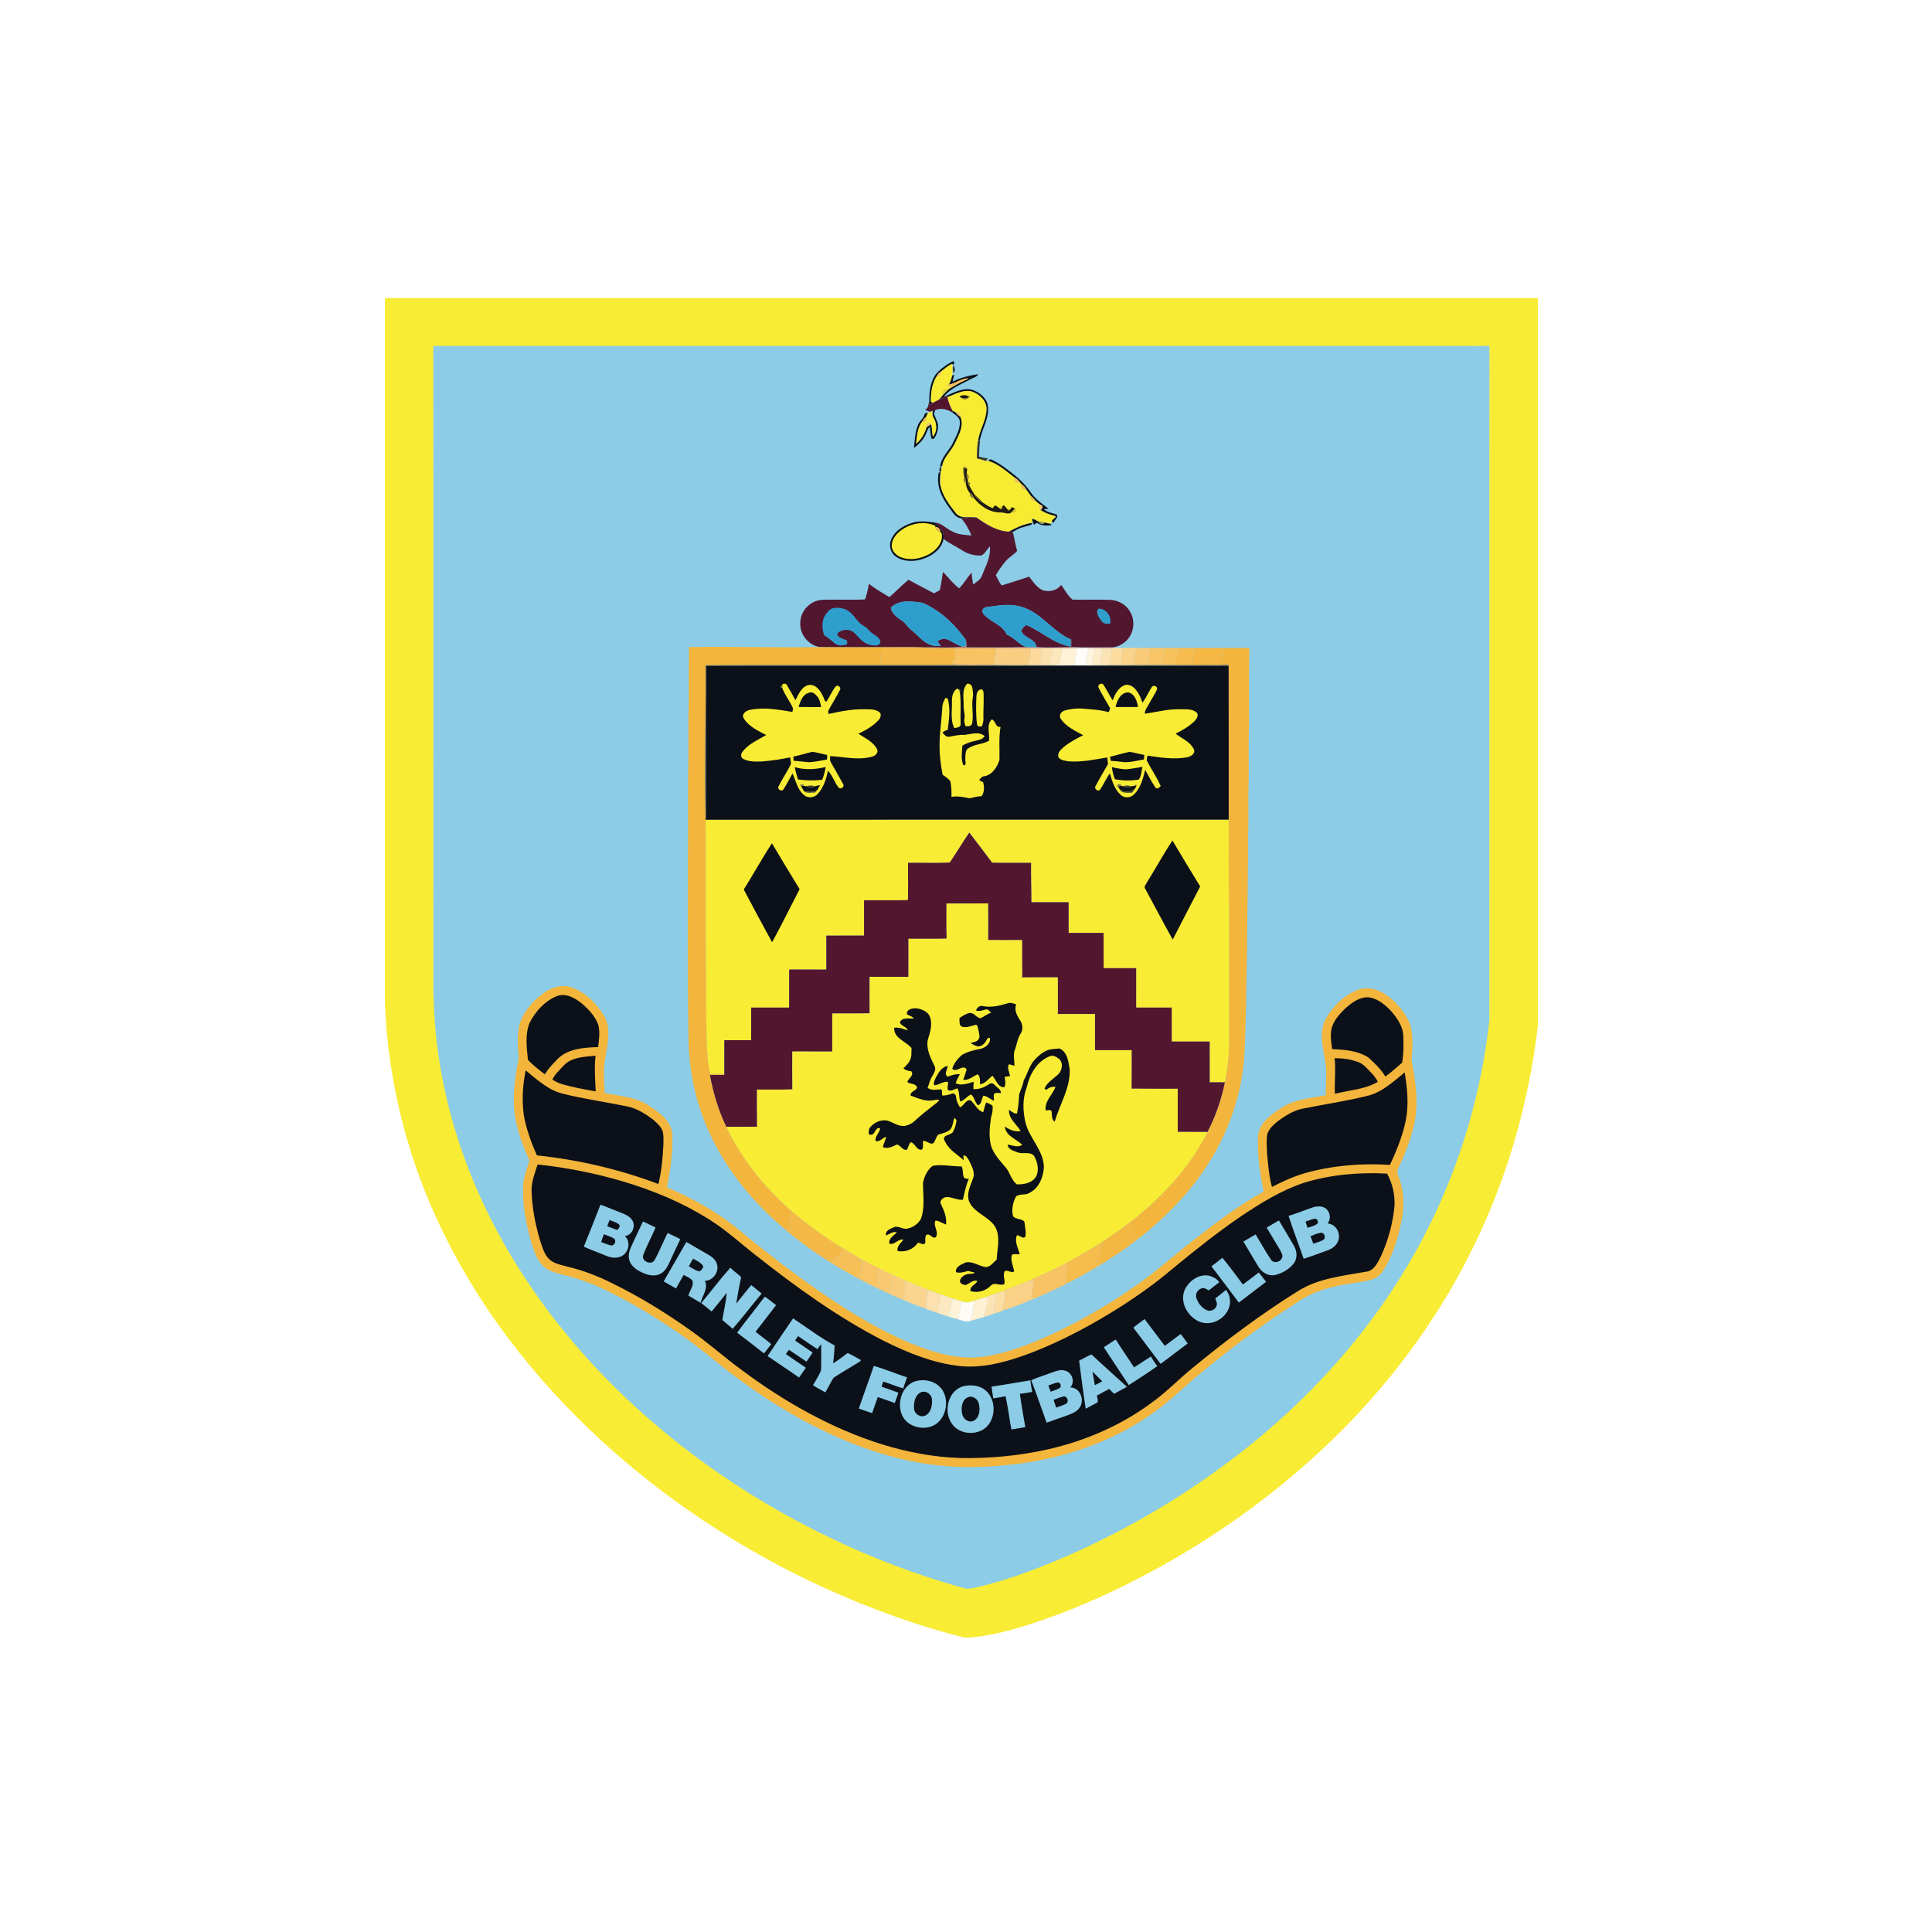 <svg width="512" height="512" viewBox="0 0 512 512" xmlns="http://www.w3.org/2000/svg" xmlns:sketch="http://www.bohemiancoding.com/sketch/ns"><title>burnley</title><desc>Created with Sketch.</desc><g sketch:type="MSLayerGroup" fill="none"><path d="M102 79h305.587v192.503c-2.481 21.574-8.715 42.748-18.691 62.049-8.416 16.422-19.485 31.435-32.382 44.606-17.688 17.922-38.63 32.555-61.333 43.377-8.836 4.184-17.953 7.835-27.387 10.431-3.592.983-7.255 1.714-10.965 2.034h-1.133c-9.566-2.344-18.903-5.57-28.038-9.232-23.429-9.516-45.338-22.844-64.392-39.5-18.676-16.349-34.704-35.993-45.658-58.352-9.423-19.014-14.812-40.018-15.607-61.24v-186.677" fill="#F9EC34" sketch:type="MSShapeGroup"/><path d="M114.68 91.537l.183.198c.093 57.459-.011 114.921.054 172.384-.492-.324-.19-1.019-.276-1.497.054-57.027-.026-114.058.039-171.084" fill="#E6E76E" sketch:type="MSShapeGroup"/><path d="M114.863 91.735c.982-.093 1.97-.061 2.959-.061h268.546c2.786-.04 5.576.086 8.362-.065-.115 59.673.018 119.349-.068 179.023-2.693 24.418-11.001 48.217-24.203 68.933-10.383 16.385-23.681 30.83-38.716 43.036-13.888 11.251-29.208 20.71-45.436 28.177-8.991 4.061-18.217 7.755-27.855 9.958-1.028.23-2.111.454-3.138.108-24.584-6.884-47.938-18.146-68.635-33.109-21.157-15.32-39.632-34.668-52.683-57.397-11.554-20.09-18.615-42.971-19.079-66.219-.065-57.462.04-114.925-.054-172.384" fill="#8CCCE6" sketch:type="MSShapeGroup"/><path d="M394.73 91.609c.194.317.266.673.216 1.062-.051 59.248.021 118.5-.036 177.745l-.248.216c.086-59.673-.047-119.35.068-179.023" fill="#E6E76E" sketch:type="MSShapeGroup"/><path d="M248.142 99.004c1.291-1.397 2.876-2.52 4.584-3.352l.205.875-.536.004-.341.011c-.967.536-1.819 1.242-2.682 1.923-.443.299-.863.655-1.075 1.159-1.313 1.991-1.611 4.44-1.6 6.769l.421.364.062.05-.96.468.054-1.015c-.036-2.513.288-5.206 1.869-7.255" fill="#0C1018" sketch:type="MSShapeGroup"/><path d="M249.372 98.464c.862-.681 1.715-1.387 2.682-1.923l.341-.011c-.054 1.001.166 2.016-.043 3.003l-.061.198c-.191.767-.349 1.566-.877 2.185l-.335.306 1.01.504-.827.537c-.891-.332-1.736.486-1.348 1.382-.36.457-.68.957-1.154 1.307-.536.285-1.075.562-1.614.825l-.029-.021-.421-.364c-.01-2.329.288-4.778 1.6-6.769.723.202 1.29-.464 1.075-1.159" fill="#F8EC34" sketch:type="MSShapeGroup"/><path d="M252.622 96.815c.402.252.632 2.045.01 1.843-.122-.616-.126-1.231-.01-1.843" fill="#232221" sketch:type="MSShapeGroup"/><path d="M248.297 99.623c.212-.504.632-.86 1.075-1.159.215.695-.352 1.361-1.075 1.159" fill="#F8C567" sketch:type="MSShapeGroup"/><path d="M252.432 101.143c2.143-1.059 4.469-1.656 6.831-1.977-.453.832-1.514.969-2.258 1.444-2.402 1.296-5.192 2.283-6.867 4.548 2.445-.951 5.008-2.629 7.733-1.786 1.797.68 3.606 2.124 3.912 4.129.488 3.226-1.503 6.049-2.111 9.109l-.431.263.183-1.296c.626-2.358 1.92-4.576 1.999-7.053.086-2.265-1.827-4.018-3.804-4.735-2.304-.652-4.458.688-6.54 1.472l-.173-.356c-.719.349-1.441.68-2.146 1.047.474-.349.794-.849 1.154-1.307.453-.457.906-.911 1.348-1.382l.827-.537c1.471-.943 3.049-1.688 4.623-2.434-1.945-.119-3.48 1.383-5.299 1.624.528-.619.687-1.418.877-2.185l.061-.198.499-.259c-.104.631-.266 1.249-.42 1.869" fill="#0C1018" sketch:type="MSShapeGroup"/><path d="M251.414 101.916c1.819-.241 3.354-1.742 5.299-1.624-1.574.745-3.153 1.491-4.623 2.434l-1.01-.504.335-.306" fill="#F7BF57" sketch:type="MSShapeGroup"/><path d="M249.915 104.646c-.388-.896.457-1.714 1.348-1.382-.442.471-.895.925-1.348 1.382" fill="#D7CE3A" sketch:type="MSShapeGroup"/><path d="M251.079 105.261c2.082-.785 4.236-2.124 6.54-1.472 1.977.716 3.89 2.47 3.804 4.735-.079 2.477-1.373 4.695-1.999 7.053-.148.443-.23.907-.28 1.371-.176 1.498-.248 3.007-.273 4.515.766.169 1.528.378 2.258.673l.18-.039.582.007c2.692.803 4.778 2.783 6.978 4.432-.194.915.601 1.537 1.467 1.346l.352.385c-.241.861.402 1.656 1.305 1.447.413.587.823 1.181 1.258 1.754-.36.692.334 1.444 1.049 1.102.432.424.895.817 1.38 1.181-.205.396-.413 1.12.076 1.386 1.097.724 2.337 1.202 3.614 1.508l.046.695-.723.706.104.119.033.108-.626.507c-.486-.082-.96-.18-1.427-.317-.496-.248-1.054-.349-1.593-.22-.323-.194-.651-.381-.978-.561l-.73-.36.043.292.054.327.087.54c-.474.04-.927.144-1.366.317-1.736.475-3.35 1.227-4.911 2.113-3.214-.176-6.057-1.919-8.593-3.769-1.826-.299-4.177.536-5.504-1.163-1.751-2.24-3.566-4.609-4.109-7.471-.018-1.155 0-2.322.14-3.47l.087-.295c.133-.414.187-.846.27-1.268.417-2.423 2.51-4.007 3.462-6.193.999-2.113 2.419-4.569 1.305-6.916.151-.742-.45-1.315-1.172-1.055l-.798-.425c-.679-1.116-1.136-2.344-1.391-3.626" fill="#F8EC33" sketch:type="MSShapeGroup"/><path d="M250.907 104.905l.173.356c.255 1.282.712 2.51 1.391 3.626l.004.497c-1.377-.889-3.041-1.39-4.631-.709l-.668.195-.788.248c-.424-.162-.841-.327-1.229-.554.963-.346.819-1.512 1.115-2.304l-.054 1.015.96-.468-.062-.05.029.021c.539-.263 1.078-.54 1.614-.825.705-.367 1.427-.698 2.146-1.047" fill="#54162F" sketch:type="MSShapeGroup"/><path d="M254.308 104.97c.655-.176 1.374-.407 2.028-.073l.499.295c-.673.666-1.6.476-2.341.097l-.187-.32" fill="#1F1C13" sketch:type="MSShapeGroup"/><path d="M256.336 104.897l.722.043c-.298 1.084-1.974 1.268-2.563.349.741.378 1.668.569 2.341-.097l-.499-.295" fill="#A39737" sketch:type="MSShapeGroup"/><path d="M247.175 108.869l.668-.195-.345.94c.335 1.101 1.029 2.099 1.115 3.269-.047 1.055-.288 2.15-.885 3.039-.123.342-.708.583-.902.195-.252-.979-.255-1.998-.435-2.988-.654.63-.823 1.552-1.23 2.333-.683 1.325-1.797 2.355-2.944 3.276.198-2.095.273-4.266 1.108-6.225.413-1.022 1.557-1.652 1.69-2.79.237-.101.636-.608.849-.223l-.46 1.044c-.464.281-.758.735-1.014 1.196-1.291 1.656-1.33 3.845-1.614 5.837 1.388-1.102 2.297-2.683 2.765-4.374.402-.292.837-.537 1.272-.789.187 1.102.227 2.221.385 3.327 1.312-1.548 1.075-3.734.022-5.347-.09-.504-.104-1.012-.043-1.523m5.294.016l.798.425c.298.443.68.828 1.172 1.055 1.114 2.348-.306 4.803-1.305 6.916-.952 2.185-3.045 3.77-3.462 6.193l-.54.22c.27-2.585 2.459-4.267 3.498-6.51.802-1.703 1.841-3.468 1.73-5.412-.032-1.152-1.086-1.764-1.888-2.391l-.004-.497" fill="#0C1018" sketch:type="MSShapeGroup"/><path d="M245.863 109.499c.384-.212.784-.396 1.201-.544-.093.504-.043.983.155 1.437 1.053 1.613 1.29 3.799-.022 5.347-.158-1.106-.198-2.226-.385-3.327-.331-.983-1.524.018-1.272.789-.468 1.691-1.377 3.272-2.765 4.374.284-1.991.324-4.18 1.614-5.837.762.259 1.219-.526 1.014-1.196l.46-1.044" fill="#F8EC34" sketch:type="MSShapeGroup"/><path d="M253.269 109.312c.723-.259 1.323.313 1.172 1.055-.493-.227-.874-.612-1.172-1.055" fill="#F7BF57" sketch:type="MSShapeGroup"/><path d="M244.389 111.738c.255-.46.55-.915 1.014-1.196.205.67-.252 1.455-1.014 1.196" fill="#F6BC4D" sketch:type="MSShapeGroup"/><path d="M245.54 113.201c-.252-.771.942-1.772 1.272-.789-.435.252-.87.497-1.272.789" fill="#F8C567" sketch:type="MSShapeGroup"/><path d="M259.143 116.948l.586-.291c-.158 1.447-.274 2.898-.266 4.353.765.23 1.542.454 2.358.421-.169.227-.338.45-.513.666l-.18.039c-.73-.295-1.492-.504-2.258-.673.026-1.509.097-3.017.273-4.515" fill="#34342C" sketch:type="MSShapeGroup"/><path d="M261.89 122.104l.51-.435c2.449 1.004 4.505 2.696 6.565 4.317 1.646 1.336 3.117 2.902 4.3 4.666 1.183 1.721 2.966 2.866 4.57 4.151l-1.183.162c.906.835 2.197.979 3.322 1.368.726.835-.676 1.451-.694 2.265l-.482-.432-.104-.119.723-.706c.474-.299.46-.529-.046-.695-1.277-.306-2.517-.785-3.614-1.508.629-.364.758-1.217-.076-1.386-.485-.364-.949-.756-1.38-1.181-.309-.407-.662-.774-1.049-1.102-.435-.572-.845-1.166-1.258-1.754-.335-.569-.777-1.055-1.305-1.447l-.352-.385c-.385-.558-.899-.993-1.467-1.346-2.2-1.649-4.286-3.629-6.978-4.432" fill="#0C1018" sketch:type="MSShapeGroup"/><path d="M249.318 125.039c-.633.054-.388-1.246.068-1.351l.018 1.055-.087.295" fill="#201F1E" sketch:type="MSShapeGroup"/><path d="M255.236 123.749c.474-.039 1.003-.119 1.068.511l-.88-.309c.035.763.054 1.53.083 2.297-.403-.774-.414-1.656-.27-2.499" fill="#AFA237" sketch:type="MSShapeGroup"/><path d="M255.423 123.951l.88.309-.112 1.268c-.118.583.026 1.166.302 1.682l.032.501c-.032.374.082.699.341.979.461.832.924 1.663 1.46 2.456.413.854 1.09 1.512 1.949 1.915.91.583 1.769 1.26 2.815 1.588l.654-.771c.381.263.762.526 1.14.796.345.468.863.061.73-.424l.396-.41c.323.37.658.738.977 1.119.266.4.518.385.755-.043l.457-.529.821.424c-.356.27-.644.612-.939.947-.827.745-1.908-.004-2.861.054-2.873.068-5.508-1.689-7.176-3.903-.14-.515-.471-.921-.949-1.152-.701-.781-1.122-1.868-1.172-2.909.061-.468-.065-.921-.313-1.31l-.104-.288c-.029-.766-.047-1.534-.083-2.297" fill="#1F1B13" sketch:type="MSShapeGroup"/><path d="M248.778 125.272l.471-.223c-.119 1.145-.299 2.315-.072 3.46.543 2.862 2.358 5.232 4.109 7.471 1.327 1.699 3.678.864 5.504 1.163-1.359.054-2.721.072-4.077.201-1.557-.108-2.352-1.774-3.192-2.891-1.988-2.571-3.48-5.873-2.744-9.181" fill="#0C1018" sketch:type="MSShapeGroup"/><path d="M256.192 125.528c.651.032.647 1.26.302 1.682-.277-.515-.421-1.098-.302-1.682" fill="#918435" sketch:type="MSShapeGroup"/><path d="M255.609 126.536c.248.389.374.843.313 1.31-.64.166-.708-1.001-.313-1.31" fill="#897C34" sketch:type="MSShapeGroup"/><path d="M268.869 126.536c.568.353 1.082.788 1.467 1.346-.866.191-1.661-.432-1.467-1.346" fill="#F7BF57" sketch:type="MSShapeGroup"/><path d="M256.526 127.71c.593.082.708.407.341.979-.259-.28-.373-.605-.341-.979" fill="#877A33" sketch:type="MSShapeGroup"/><path d="M270.687 128.268c.528.393.971.879 1.305 1.447-.903.209-1.546-.586-1.305-1.447" fill="#F6BC4D" sketch:type="MSShapeGroup"/><path d="M257.095 130.756c.478.231.809.637.949 1.152-.568.266-1.283-.645-.949-1.152" fill="#877E35" sketch:type="MSShapeGroup"/><path d="M258.327 131.145c.708.572 1.377 1.202 1.949 1.915-.859-.404-1.535-1.062-1.949-1.915" fill="#484223" sketch:type="MSShapeGroup"/><path d="M273.251 131.468c.388.328.741.695 1.049 1.102-.716.342-1.41-.41-1.049-1.102" fill="#F6BC4D" sketch:type="MSShapeGroup"/><path d="M275.681 133.751c.834.169.704 1.022.076 1.386-.488-.266-.28-.99-.076-1.386" fill="#F9C971" sketch:type="MSShapeGroup"/><path d="M265.302 134.173l.312.076c.133.486-.385.893-.73.424l.418-.5" fill="#C9B732" sketch:type="MSShapeGroup"/><path d="M266.988 134.957l.755-.043c-.237.428-.488.443-.755.043" fill="#AFA139" sketch:type="MSShapeGroup"/><path d="M269.02 134.81l.165.058c.309.616-.572 1.289-1.104.889.295-.335.583-.677.939-.947" fill="#D2C22F" sketch:type="MSShapeGroup"/><path d="M279.37 136.646c.507.166.521.396.046.695l-.046-.695" fill="#FBD187" sketch:type="MSShapeGroup"/><path d="M254.714 137.344c1.355-.129 2.718-.147 4.077-.201 2.535 1.85 5.379 3.593 8.593 3.769l.975-.047c.507 1.682.657 3.449 1.207 5.12-.949 1.106-2.315 1.754-3.203 2.916-.913 1.12-1.755 2.301-2.481 3.55.597.854.86 1.973 1.614 2.686 2.427-.738 4.843-1.516 7.248-2.322.931 1.289 1.891 2.65 3.29 3.471 1.743.766 4.03.291 5.18-1.279.999 1.293 1.705 2.909 3.031 3.896 3.258.087 6.518-.04 9.775.058 2.186.032 4.365 1.174 5.443 3.11 1.294 2.124 1.154 5.015-.345 6.999-1.021 1.404-2.657 2.34-4.383 2.502-3.581-.04-7.162.097-10.738-.065 0-.655.007-1.307-.029-1.959l-.173-.097c-4.882-2.038-7.834-7.107-13.007-8.598-2.977-.993-6.101-.357-9.124-.004-.51.112-1.255.295-1.266.947-.148.753.521 1.231 1.003 1.677 1.808 1.563 4.415 2.355 5.422 4.709 1.98.753 3.21 2.686 5.248 3.306-5.321.169-10.653.046-15.976.068-.008-.637 0-1.274-.09-1.904-2.927-4.162-6.781-7.82-11.465-9.883-2.786-.421-6.256-.947-8.452 1.264.277 1.696 1.761 2.621 3.052 3.521.931.608 1.391 1.692 2.297 2.333 1.725 1.285 3.006 3.211 5.084 3.985.877.378 1.851.274 2.782.259l-.891-1.253c.758-.332 1.586-.871 2.438-.49 1.488.526 2.722 1.613 4.278 1.984-3.354.421-6.755.09-10.131.209-3.686-.129-7.374-.022-11.062-.054-5.493-.021-10.99.04-16.488-.029-3.099-.353-5.576-3.345-5.364-6.459-.015-3.079 2.603-5.858 5.662-6.06 3.828-.173 7.668.072 11.501-.122.478-1.336.769-2.726 1.017-4.123 1.715 1.321 3.592 2.398 5.443 3.51 1.697-1.505 3.311-3.107 5.015-4.608 2.272 1.195 4.519 2.441 6.816 3.593.5-.281 1.003-.554 1.51-.824.391-1.595.593-3.229.845-4.85 1.449 1.447 2.642 3.151 4.314 4.368 1.216-1.304 2.132-2.841 3.272-4.206.087 1.07.216 2.139.41 3.197.866-.705 1.995-1.26 2.344-2.401.985-2.477 2.412-4.983 2.085-7.741-.729.803-1.219 1.854-2.172 2.427-1.736.122-3.523-.324-5.001-1.253-1.675-1.109-3.563-1.869-5.112-3.172.306-1.873-1.074-3.208-2.369-4.295 1.851.079 3.081 1.653 4.688 2.348 1.549.885 3.369.91 5.098 1.076-.697-1.631-1.549-3.229-2.736-4.562" fill="#53162F" sketch:type="MSShapeGroup"/><path d="M273.477 137.323l.73.36-.687-.068-.043-.292" fill="#878656" sketch:type="MSShapeGroup"/><path d="M273.52 137.615l.687.068c.327.18.655.367.978.561.388.422 1.243 1.009 1.593.22.468.137.941.234 1.427.317l.597.353c-1.352.234-2.866.216-4.023-.616l-.74.558c-.176-.375-.331-.753-.464-1.134l-.054-.327" fill="#0B0F18" sketch:type="MSShapeGroup"/><path d="M241.462 138.641c1.999-.709 4.153-.446 6.202-.158 1.294 1.087 2.675 2.423 2.369 4.295-.305 2.225-2.175 3.856-4.095 4.785-2.549 1.228-5.784 1.62-8.297.101-1.445-.846-2.114-2.671-1.618-4.266.773-2.452 3.117-3.975 5.439-4.756" fill="#0C1018" sketch:type="MSShapeGroup"/><path d="M275.185 138.244c.539-.129 1.096-.029 1.593.22-.349.789-1.204.202-1.593-.22" fill="#A5A043" sketch:type="MSShapeGroup"/><path d="M238.295 140.923c2.592-2.16 6.396-3.021 9.545-1.606l.09.324c.068.713.637 1.152 1.28 1.357.582.299.356 1.152.377 1.692-.32 1.926-1.891 3.377-3.541 4.266-2.211 1.141-4.929 1.671-7.305.717-1.298-.49-2.466-1.689-2.427-3.154.051-1.429.946-2.682 1.981-3.596" fill="#F9EC34" sketch:type="MSShapeGroup"/><path d="M267.383 140.913c1.561-.886 3.175-1.638 4.911-2.113l1.319-.212c-.122.324-.345.526-.668.605-1.471.415-3.031.713-4.275 1.656l-.312.018-.975.047" fill="#0C1018" sketch:type="MSShapeGroup"/><path d="M247.93 139.642c.615-.155 1.438.745 1.28 1.357-.644-.206-1.212-.645-1.28-1.357" fill="#F7BF57" sketch:type="MSShapeGroup"/><path d="M236.088 161.035c2.197-2.211 5.666-1.685 8.452-1.264 4.684 2.063 8.538 5.721 11.465 9.883-.011.562-.022 1.127-.026 1.693l-.852.029c-1.557-.371-2.79-1.458-4.278-1.984-.852-.382-1.679.158-2.438.49l.891 1.253c-.931.014-1.905.119-2.782-.259-2.078-.774-3.358-2.7-5.084-3.985-.906-.641-1.366-1.725-2.297-2.333-1.291-.9-2.775-1.826-3.052-3.521m25.577-.185c3.023-.353 6.148-.99 9.124.004 5.173 1.49 8.125 6.56 13.007 8.598-.007.637-.015 1.275-.015 1.912-4.476-.673-7.787-4.011-11.835-5.717-.557.399-1.097.882-1.262 1.577.733 1.969 3.872 1.987 4.016 4.296-.802-.011-1.6.021-2.395.018l-.234-.046c-2.038-.62-3.268-2.553-5.248-3.306-1.007-2.354-3.614-3.146-5.422-4.709-.482-.446-1.15-.925-1.003-1.677.011-.652.755-.835 1.266-.947m-42.375 1.394c.917-1.444 2.858-1.314 4.304-.921 1.851.496 2.825 2.265 4.044 3.582.726.871 1.949 1.116 2.599 2.07.888 1.177 2.801 1.57 3.103 3.14-.244 1.22-1.672.986-2.578.828-1.841-.313-3.03-1.85-4.235-3.121-1.032-1.084-2.703-1.142-3.969-.446-.493.111-.87.846-.42 1.227.676.58 1.599.738 2.369 1.17l-.018.954c-1.032.378-2.269.518-3.193-.198-.956-.742-1.822-1.613-2.897-2.185-.676-2.02-.687-4.49.891-6.099m71.799-.941c1.959-.159 3.624 2.049 3.091 3.939-.816.252-1.758.043-2.283-.666-.669-.936-1.683-2.131-.809-3.273" fill="#2E9FCD" sketch:type="MSShapeGroup"/><path d="M270.684 167.224c.165-.695.705-1.177 1.262-1.577 4.048 1.706 7.359 5.044 11.835 5.717 0-.637.008-1.274.015-1.912l.173.097c.036.652.029 1.304.029 1.959-3.099.047-6.202.187-9.297.011-.144-2.308-3.283-2.326-4.016-4.296" fill="#54162F" sketch:type="MSShapeGroup"/><path d="M256.005 169.654c.09.63.082 1.268.09 1.904 5.323-.021 10.655.101 15.976-.068l.234.046.169.266c-2.811-.035-5.626-.093-8.438-.032-3.671-.032-7.341.054-11.009.014-2.678-.108-5.375.187-8.031-.202 3.375-.119 6.777.212 10.131-.209l.852-.029c.004-.565.015-1.131.026-1.693" fill="#B88261" sketch:type="MSShapeGroup"/><path d="M182.614 171.48c11.612-.169 23.221.184 34.833.021 5.497.068 10.994.007 16.488.029l-.173 1.987-1.165.368.705.313c.018.688.065 1.375.162 2.056-15.488.021-30.983-.054-46.47.046.079 13.653-.316 27.313.003 40.966.176 6.83.026 13.671.076 20.504-.05 10.081.104 20.162.076 30.244.148 5.523-.093 11.114 1.046 16.558 1.251-.007 2.506.007 3.757-.003v.309c-1.269-.007-2.538 0-3.808.007.885 4.731 2.265 9.393 4.354 13.739 3.987 8.537 10.063 15.932 17.07 22.161-.155.68-.284 1.372-.381 2.067l.611.144c-.503.529-1.085 1.113-.819 1.911.471.126.946.296 1.287.67-.888.27-1.812.083-2.675-.184-9.315-7.849-17.041-17.84-21.308-29.329-2.409-6.427-3.656-13.268-3.815-20.126-.391-23.64-.093-47.284-.107-70.924.223-6.243-.072-12.497.176-18.74-.007-4.932-.032-9.865.079-14.794" fill="#F3B53B" sketch:type="MSShapeGroup"/><path d="M233.934 171.53c3.689.032 7.377-.075 11.062.054 2.657.389 5.353.093 8.031.202.13 1.019.198 2.049.119 3.075l-1.064.363c.363.335.723.67 1.079 1.015-6.565.015-13.13.025-19.698.015-.097-.681-.143-1.368-.162-2.056l-.705-.313 1.165-.368.173-1.987" fill="#F5B847" sketch:type="MSShapeGroup"/><path d="M272.305 171.538c.795.004 1.593-.029 2.395-.018 3.095.176 6.198.036 9.297-.011 3.577.162 7.157.025 10.738.065l-.166.184c-.784.093-1.571.079-2.354.065-.708-.018-1.416-.032-2.125-.043l-1.585-.018c-1.049-.018-2.099-.032-3.146.018-1.221.072-2.448.083-3.674.022-.902-.029-1.808-.032-2.711-.037-.974-.01-1.948-.014-2.919.026-.946.043-1.891.057-2.833.032l-.748-.018-.169-.266" fill="#C19D95" sketch:type="MSShapeGroup"/><path d="M253.028 171.786c3.667.04 7.338-.046 11.009-.014.125 1.552-.629 2.963-.733 4.486-3.38-.01-6.763.058-10.142-.018-.356-.346-.716-.681-1.079-1.015l1.064-.363c.079-1.026.011-2.056-.119-3.075" fill="#F8C363" sketch:type="MSShapeGroup"/><path d="M264.037 171.772c2.811-.062 5.626-.004 8.438.032l.748.018c-.004.425-.029.85-.075 1.274.126 1.113-.777 2.06-.532 3.193-3.103.004-6.209.026-9.311-.032.104-1.523.859-2.934.733-4.486" fill="#FACE82" sketch:type="MSShapeGroup"/><path d="M273.222 171.822c.942.025 1.888.011 2.833-.032.028 1.537-.223 3.064-.744 4.511-.899-.003-1.797-.011-2.696-.011-.245-1.134.658-2.08.532-3.193.046-.424.071-.849.075-1.274" fill="#FCDA9B" sketch:type="MSShapeGroup"/><path d="M276.055 171.79c.971-.04 1.945-.036 2.919-.026-.111 1.548-.651 3.014-.92 4.534-.917-.004-1.83 0-2.744.003.521-1.447.773-2.974.744-4.511" fill="#FCE0AB" sketch:type="MSShapeGroup"/><path d="M278.974 171.764c.903.004 1.809.008 2.711.037-.841 1.4-.331 3.211-1.323 4.518-.769-.007-1.543-.018-2.308-.021.269-1.52.809-2.985.92-4.534" fill="#FDE7BB" sketch:type="MSShapeGroup"/><path d="M281.685 171.801c1.226.061 2.453.05 3.674-.022-.025 1.534-.478 3.014-.546 4.544-1.484 0-2.966-.015-4.45-.004.992-1.307.482-3.118 1.323-4.518" fill="#FFF2D6" sketch:type="MSShapeGroup"/><path d="M285.359 171.779c1.047-.05 2.097-.036 3.146-.018-.284 1.512-.601 3.024-.794 4.558-.966 0-1.934 0-2.898.004.069-1.53.521-3.01.546-4.544" fill="#FFFCF9" sketch:type="MSShapeGroup"/><path d="M288.505 171.761l1.585.018c-.086 1.534-.312 3.053-.704 4.537l-1.675.004c.194-1.534.511-3.046.794-4.558" fill="#FFF4DF" sketch:type="MSShapeGroup"/><path d="M290.09 171.779c.709.011 1.417.025 2.125.043-.274 1.49-.511 2.988-.741 4.486-.697.004-1.395.007-2.089.007.392-1.484.618-3.003.704-4.537" fill="#FEECC8" sketch:type="MSShapeGroup"/><path d="M292.215 171.822c.784.015 1.571.029 2.354-.065.101 1.544-.327 3.049-.65 4.543-.816-.003-1.633.004-2.445.007.23-1.498.467-2.996.741-4.486" fill="#FCE3B4" sketch:type="MSShapeGroup"/><path d="M294.569 171.757c.925-.061 1.849-.083 2.776-.054.381 1.545-.341 3.043-.248 4.591l-3.178.007c.323-1.494.751-2.999.65-4.543" fill="#FCDB9F" sketch:type="MSShapeGroup"/><path d="M297.345 171.703c1.305.007 2.61-.018 3.915.004-.309 1.526-.938 2.999-.945 4.576-1.075-.004-2.146.004-3.218.011-.093-1.548.629-3.046.248-4.591" fill="#FBD38A" sketch:type="MSShapeGroup"/><path d="M301.26 171.707c1.097-.011 2.189-.011 3.286 0 .23 1.548-.241 3.052-.525 4.561-1.237.007-2.474.021-3.706.015.007-1.577.636-3.05.945-4.576" fill="#F9CB79" sketch:type="MSShapeGroup"/><path d="M304.546 171.707c1.362.003 2.725-.008 4.087-.008-.277 1.512-.331 3.054-.571 4.569-1.349.004-2.697-.007-4.041 0 .284-1.509.755-3.013.525-4.561" fill="#F8C567" sketch:type="MSShapeGroup"/><path d="M308.634 171.699c1.233.004 2.47-.007 3.707.011-.176 1.563-.762 3.032-1.168 4.54-1.035 0-2.075.011-3.11.018.241-1.516.295-3.057.571-4.569" fill="#F7C15C" sketch:type="MSShapeGroup"/><path d="M312.341 171.71c1.294 0 2.588-.007 3.883 0l.687.871-.892 1.188.324 2.484c-1.722.01-3.448.003-5.17-.004.406-1.509.992-2.978 1.168-4.54" fill="#F6BC50" sketch:type="MSShapeGroup"/><path d="M316.223 171.71c2.642.007 5.281-.011 7.927 0 .062.864.126 1.728.194 2.593l-.953-.032c.015.997.892 1.512 1.675 1.926-2.908.112-5.817.04-8.725.058l-.324-2.484.892-1.188-.687-.871" fill="#F5B845" sketch:type="MSShapeGroup"/><path d="M324.15 171.71c2.316.007 4.631 0 6.949.004-.129 6.783-.089 13.57-.086 20.357-.212 5.037-.043 10.081-.111 15.122-.194 4.666.05 9.336-.148 14.002 0 10.696-.241 21.386-.295 32.079-.209 8.652-.215 17.307-.662 25.952-.708 13.098-6.065 25.725-14.384 35.785-3.883 4.778-8.381 9.026-13.191 12.857l-.079-.014c-.611-.112-1.226-.212-1.837-.302-.352-1.275.374-2.841-.471-3.924 8.171-6.438 15.459-14.255 20.147-23.626 2.153-4.14 3.692-8.608 4.62-13.185.737-3.813 1.179-7.694 1.097-11.582-.011-11.648-.011-23.295.003-34.942-.18-7.68-.051-15.359-.086-23.035-.015-13.581.029-27.162-.022-40.743l-.018-.223-.511-.093c-.784-.414-1.661-.929-1.675-1.926l.953.032c-.068-.865-.133-1.729-.194-2.593" fill="#F3B53C" sketch:type="MSShapeGroup"/><path d="M186.993 176.301c15.488-.101 30.983-.025 46.47-.046 6.568.01 13.133 0 19.698-.015 3.379.076 6.762.007 10.142.018 3.102.058 6.209.037 9.311.032.899 0 1.797.008 2.696.011.913-.003 1.827-.007 2.744-.003.765.003 1.538.014 2.308.021 1.485-.011 2.966.004 4.45.004.964-.004 1.931-.004 2.898-.004l1.675-.004 2.089-.007c.812-.004 1.629-.01 2.445-.007l3.178-.007c1.072-.007 2.143-.015 3.218-.011 1.233.007 2.47-.007 3.706-.015 1.344-.007 2.692.004 4.041 0 1.035-.007 2.075-.018 3.11-.018 1.722.007 3.447.014 5.17.004 2.908-.018 5.817.054 8.725-.058l.511.093.018.223c-18.325-.015-36.649-.162-54.977-.065-27.801.079-55.602.021-83.404.043.032 11.068-.144 22.128-.097 33.196-.054 2.524.133 5.059-.123 7.579-.32-13.653.076-27.313-.003-40.966" fill="#585247" sketch:type="MSShapeGroup"/><path d="M187.216 176.492c27.801-.022 55.602.036 83.404-.043 18.328-.097 36.652.05 54.977.065.051 13.581.007 27.162.022 40.743-46.209.007-92.413-.015-138.622.011.255-2.52.068-5.055.123-7.579-.047-11.068.129-22.128.097-33.196" fill="#0C1018" sketch:type="MSShapeGroup"/><path d="M207.309 181.676c-.133-.645.996-.645 1.197-.158.805 1.321 1.567 2.675 2.286 4.046.831-1.519 1.543-3.474 3.376-4.007 2.014-.418 3.369 1.602 4.048 3.204.266.382.212 1.199.827 1.156.863-1.282 1.42-2.768 2.391-3.971.439-.587 1.424.072 1.241.738-.971 1.98-2.218 3.813-3.211 5.782l.112.745c3.185-.709 6.424-1.335 9.7-1.256 1.337.003 2.869-.051 3.933.904.427.666.09 1.508-.428 2.016-1.46 1.581-3.376 2.661-5.299 3.572 1.791 1.195 3.998 2.138 4.987 4.18.334.965-.557 1.696-1.395 1.904-3.645 1.004-7.413.036-11.084-.162.032.515-.126 1.087.148 1.563 1.111 1.991 2.279 3.95 3.361 5.951.288.717-.633 1.307-1.211.908-1.118-1.397-1.618-3.248-2.862-4.533-.474 2.196-1.161 4.486-2.739 6.157-.927 1.098-2.769 1.185-3.775.151-1.618-1.465-2.01-3.701-2.887-5.588-.791 1.437-1.564 2.892-2.441 4.281-.572.634-1.736-.191-1.226-.921.999-1.987 2.257-3.842 3.242-5.837.036-.605-.108-1.199-.205-1.789-2.47.511-4.965.889-7.478 1.084-1.69.057-3.505.126-5.029-.717-.676-.41-.55-1.415-.072-1.93 1.6-2.045 4.059-3.068 6.227-4.357-2.136-1.134-4.537-2.225-5.889-4.324-.787-1.13.493-2.146 1.521-2.333 3.75-.807 7.593-.079 11.318.533l.179-.907c-.784-1.912-2.204-3.55-2.88-5.494l.018-.59m48.954-.447c.665-.234 1.374.428 1.42 1.087.09.76.291 1.537.154 2.308-.47 2.329.241 4.72-.204 7.057-.151.843-1.122.814-1.776.767-.176-.609-.428-1.232-.281-1.873.266-1.192-.287-2.344-.197-3.539.05-1.933-.546-4.205.884-5.807m34.887 1.062c-.454-.72.701-1.512 1.24-.889.899 1.354 1.578 2.837 2.484 4.187.546-1.465 1.302-3.032 2.722-3.82.942-.569 2.136-.227 2.901.479 1.136 1.059 1.787 2.524 2.269 3.979.97-1.314 1.607-2.833 2.505-4.195.41-.622 1.625-.104 1.345.67-.576 1.307-1.399 2.491-2.071 3.752-.439.864-1.172 1.649-1.143 2.678 2.973-.392 5.907-1.22 8.933-1.174 1.568.043 3.362-.23 4.699.774.841.742.05 1.843-.55 2.459-1.441 1.354-3.178 2.366-4.943 3.24 1.654 1.282 3.861 2.107 4.836 4.108.55 1.232-.898 2.006-1.905 2.171-3.451.587-6.956.061-10.379-.468l-.223 1.221c1.186 2.311 2.661 4.468 3.736 6.833-.352.41-.982.993-1.438.357-.999-1.473-1.79-3.079-2.678-4.62-.572 2.297-1.205 4.771-2.945 6.481-.896.987-2.606 1.062-3.552.112-1.643-1.44-2.283-3.651-2.844-5.685-.993 1.296-1.6 2.834-2.517 4.181-.46.929-1.844-.062-1.283-.832 1.039-1.959 2.189-3.856 3.275-5.793-.065-.59-.123-1.181-.172-1.771-3.406.561-6.842 1.31-10.308 1.03-.935-.159-2.06-.238-2.646-1.091-.324-1.051.507-1.89 1.219-2.524 1.585-1.383 3.469-2.354 5.331-3.302-2.117-1.188-4.519-2.243-5.917-4.328-.59-.839.007-1.919.921-2.164 1.858-.619 3.886-.702 5.823-.471 2.01.122 4.023.342 5.979.839l.356-1.005c-1.024-1.804-2.1-3.582-3.059-5.418" fill="#F9EC34" sketch:type="MSShapeGroup"/><path d="M207.025 181.662l.284.015-.018.59-.28.004-.154-.306.169-.303" fill="#88864B" sketch:type="MSShapeGroup"/><path d="M252.273 185.914c-.043-1.271.248-2.751 1.416-3.463l.327.255.356.673c.381 2.762.107 5.566.19 8.349.23 1.008-.956 1.102-1.657 1.232-1.111-2.2-.55-4.695-.633-7.046" fill="#F8EC34" sketch:type="MSShapeGroup"/><path d="M254.017 182.706l.32.022.183.346-.147.306-.356-.673" fill="#908F48" sketch:type="MSShapeGroup"/><path d="M258.766 184.434c.022-.76.457-1.818 1.366-1.749.593.266.504.946.535 1.487.076 2.149-.115 4.295-.053 6.448.021.659-.205 1.293-.407 1.912-.456-.004-1.204.129-1.28-.501-.323-2.513-.276-5.069-.162-7.597" fill="#F8EC34" sketch:type="MSShapeGroup"/><path d="M214.352 183.599c.906-.414 1.708.335 2.236.99.694.76.805 1.818 1.018 2.783-1.992-.011-3.984.021-5.975-.021.467-1.484 1.032-3.295 2.721-3.752" fill="#0C1018" sketch:type="MSShapeGroup"/><path d="M295.634 187.365c.41-1.724 1.323-3.885 3.405-3.87 1.686.388 2.319 2.344 2.535 3.874-1.981.003-3.958.007-5.94-.004" fill="#0B0F18" sketch:type="MSShapeGroup"/><path d="M250.598 184.895l.576.292c.755 2.682.305 5.516-.011 8.234-.51.14-1.007.349-1.391.724.446.532.999 1.249 1.797 1.094 1.316-.212 2.617-.601 3.965-.479 1.748-.187 3.97-1.015 5.436.346-.266.291-.553.558-.866.792-1.707.493-3.541.745-5.065 1.707-.096 1.725-.452 3.543.266 5.188.87.22.532-.879.513-1.357.036-.936-.064-1.998.425-2.83 1.639-1.426 4.019-1.271 5.842-2.276.295-1.865-.819-4.109.744-5.696 1.093.368.881 2.19 2.326 2.002-.503 2.898-.212 5.847-.287 8.771-.611 1.879-1.877 3.907-3.969 4.299-.669.035-1.082.543-1.41 1.066l1.043.507c.338 1.224.374 2.636-.392 3.715-1.093.029-2.146.314-3.203.569-1.571-.327-3.182-.677-4.792-.371.05-1.418-.007-2.845-.316-4.234-.615-.623-1.283-1.188-2.028-1.649-.554-2.819-.881-5.689-.798-8.562.054-3.132.576-6.229.716-9.354.046-.907.42-1.739.88-2.499" fill="#F9EC34" sketch:type="MSShapeGroup"/><path d="M210.253 200.496c1.679-.302 3.289-.871 4.954-1.235 1.366.098 2.678.569 4.023.81l-.072 1.206c-1.532.281-3.067.598-4.62.72-1.413-.061-2.808-.313-4.217-.392l-.068-1.109m83.889.043c1.758-.364 3.459-.965 5.224-1.289 1.308.187 2.574.598 3.887.799-.036.399-.065.803-.094 1.206-2.057.353-4.148 1.001-6.245.598-.841-.119-1.682-.165-2.527-.209l-.244-1.105m.524 2.754c1.204.302 2.438.507 3.677.587 1.485-.129 2.952-.407 4.418-.662-.27 1.109-.273 2.495-1.007 3.392-2.067.317-4.245.302-6.288-.115-.424-1.023-.668-2.11-.801-3.201m-84.061.01c2.7.777 5.504.626 8.208-.043-.183 1.152-.482 2.279-.899 3.37-2.139.299-4.31.198-6.446-.065-.323-1.076-.615-2.164-.863-3.262" fill="#0C1018" sketch:type="MSShapeGroup"/><path d="M212.288 208.355c-.88-.403.957-.914.676-.104l-.676.104" fill="#828248" sketch:type="MSShapeGroup"/><path d="M296.284 208.549c-.848-.443.838-1.202.816-.324l-.816.324" fill="#6E7147" sketch:type="MSShapeGroup"/><path d="M300.559 207.985l.608-.065.028.263-.611.079-.026-.277" fill="#9A954B" sketch:type="MSShapeGroup"/><path d="M212.288 208.355l.676-.104.859.133c.644.472 1.438.414 2.096-.003l1.406-.349c-.219.45-.457.885-.712 1.318-1.01.824-2.333.435-3.505.363-.266-.46-.55-.907-.82-1.357" fill="#0C1018" sketch:type="MSShapeGroup"/><path d="M213.823 208.384c.615-.32 1.471-.291 2.096-.003-.658.417-1.452.475-2.096.003" fill="#3C453C" sketch:type="MSShapeGroup"/><path d="M296.284 208.549l.816-.324.5.144c.64.45 1.445.468 2.096.018l.888-.126.611-.079-.359.76c-1.15 1.131-3.175 1.232-4.253-.043l-.299-.35" fill="#0D111A" sketch:type="MSShapeGroup"/><path d="M297.601 208.37c.622-.281 1.477-.295 2.096.018-.651.451-1.456.432-2.096-.018" fill="#3C453D" sketch:type="MSShapeGroup"/><path d="M296.584 208.899c1.078 1.274 3.102 1.174 4.253.043-.266.378-.543.749-.82 1.116-1.237-.018-2.937.353-3.433-1.159" fill="#343B34" sketch:type="MSShapeGroup"/><path d="M213.108 209.713c1.172.072 2.495.461 3.505-.363l-.654.709c-.931-.108-2.071.295-2.851-.346" fill="#474E3A" sketch:type="MSShapeGroup"/><path d="M186.996 217.267c46.209-.026 92.413-.004 138.622-.011.035 7.676-.094 15.355.086 23.035-.014 11.647-.014 23.294-.003 34.942.082 3.888-.36 7.77-1.097 11.582-1.341.007-2.678.004-4.016.004-.01-3.6.007-7.204-.01-10.805-3.355.007-6.705.003-10.056.003-.011-3.002.004-6.002-.011-9.004-3.138.007-6.277.007-9.416 0-.003-3.478-.003-6.96.004-10.441-2.876.007-5.752.004-8.628.004-.011-3.121-.007-6.24-.004-9.361-3.088 0-6.18.004-9.268 0-.01-2.708 0-5.411-.007-8.119-3.286-.004-6.575 0-9.861 0 .007-3.482-.14-6.96-.082-10.441-3.441-.025-6.885.047-10.325-.036-1.981-2.682-4.023-5.318-6.047-7.968-1.791 2.596-3.387 5.321-5.17 7.921-3.671.202-7.37.018-11.052.083-.04 3.258.058 6.517-.036 9.771l-.126.119c-3.836.079-7.676.007-11.508.029.004 3.118.004 6.24 0 9.361-3.333.007-6.665-.004-9.998.004.004 2.999.007 5.998 0 8.997-3.283 0-6.565.008-9.847-.003-.014 3.363.004 6.722-.007 10.085-3.351 0-6.705.003-10.056-.004-.018 2.88 0 5.765-.007 8.644-2.373.004-4.745 0-7.115 0 0 2.971.007 5.941-.004 8.912-1.251.01-2.506-.004-3.757.003-1.14-5.444-.899-11.035-1.046-16.558.029-10.081-.126-20.162-.076-30.244-.05-6.833.101-13.674-.076-20.504" fill="#F9EC34" sketch:type="MSShapeGroup"/><path d="M251.705 228.571c1.783-2.599 3.379-5.324 5.17-7.921 2.024 2.65 4.066 5.285 6.047 7.968 3.441.083 6.884.011 10.325.036-.057 3.482.09 6.96.082 10.441 3.286 0 6.575-.004 9.861 0 .007 2.708-.003 5.411.007 8.119 3.088.004 6.18 0 9.268 0-.003 3.121-.007 6.24.004 9.361 2.876 0 5.752.003 8.628-.004-.007 3.482-.007 6.963-.004 10.441 3.138.007 6.277.007 9.416 0 .015 3.003 0 6.002.011 9.004 3.351 0 6.701.004 10.056-.003.018 3.6 0 7.204.01 10.805 1.338 0 2.675.004 4.016-.004-.928 4.576-2.466 9.045-4.62 13.185-2.628-.032-5.256.004-7.884-.018.007-3.813.004-7.625.004-11.438-4.081-.018-8.161.032-12.242-.025.04-3.402.003-6.805.021-10.207-3.239.004-6.474.007-9.707 0-.007-3.19 0-6.38-.003-9.57-3.286-.004-6.569 0-9.855 0-.003-3.24 0-6.481 0-9.721-3.15.011-6.299-.025-9.448.022-.05-3.298-.006-6.596-.021-9.894-3.002-.014-6.003.043-9.005-.025.021-3.24.043-6.481-.011-9.721-3.664.065-7.33.011-10.994.033.018 3.107-.04 6.218.032 9.328-3.365.069-6.73.007-10.099.029-.007 3.363.014 6.726-.011 10.089-3.426-.021-6.856.01-10.282-.019-.014 3.234-.025 6.467.007 9.7-3.308.075-6.615.01-9.923.036-.007 3.359.004 6.718-.007 10.081-3.52-.014-7.043.015-10.566-.018-.015 3.348-.047 6.701.021 10.049-3.128.104-6.256.021-9.383.043.011 3.281-.029 6.56.021 9.84-2.718.072-5.436.014-8.154.032-2.089-4.346-3.469-9.008-4.354-13.739 1.269-.007 2.538-.014 3.808-.007v-.309c.01-2.971.004-5.941.004-8.912 2.369 0 4.742.004 7.115 0 .007-2.88-.01-5.764.007-8.644 3.35.007 6.705.004 10.056.004.01-3.363-.007-6.722.007-10.085 3.283.011 6.565.003 9.847.003.007-2.999.004-5.998 0-8.997 3.333-.007 6.665.004 9.998-.004.004-3.121.004-6.243 0-9.361 3.833-.021 7.672.051 11.508-.029l.126-.119c.094-3.255-.004-6.513.036-9.771 3.682-.065 7.381.119 11.052-.083" fill="#53162F" sketch:type="MSShapeGroup"/><path d="M303.867 233.983c2.319-3.719 4.411-7.586 6.842-11.23 2.408 4.079 4.882 8.123 7.352 12.17-2.449 4.68-4.854 9.386-7.277 14.081-2.502-4.472-4.861-9.023-7.316-13.52-.377-.54.176-1.04.399-1.501m-106.765 1.75c2.549-4.047 4.846-8.256 7.471-12.252 2.405 4.076 4.868 8.119 7.337 12.155-2.427 4.695-4.778 9.434-7.291 14.081-2.542-4.645-5.051-9.304-7.517-13.984" fill="#0C1018" sketch:type="MSShapeGroup"/><path d="M250.839 239.434c3.664-.022 7.33.032 10.994-.033.054 3.24.032 6.481.011 9.721 3.002.068 6.004.011 9.005.025.015 3.298-.028 6.596.021 9.894 3.15-.047 6.299-.01 9.448-.022 0 3.24-.003 6.481 0 9.721 3.286 0 6.568-.004 9.855 0 .003 3.19-.004 6.38.003 9.57 3.233.007 6.468.004 9.707 0-.018 3.403.018 6.805-.021 10.207 4.081.057 8.161.007 12.242.025 0 3.813.003 7.626-.004 11.438 2.628.022 5.256-.014 7.884.018-4.688 9.371-11.976 17.188-20.147 23.626-2.603 2.03-5.314 3.921-8.075 5.728-3.031 1.922-6.134 3.73-9.297 5.419-3.024 1.649-6.188 3.013-9.322 4.428-2.334 1.069-4.746 1.94-7.141 2.851-.651.23-1.29.482-1.937.716-.953.332-1.909.648-2.862.969-1.007.327-2.021.641-3.027.961-1.086.4-2.258.663-3.362.162-.744-.234-1.481-.482-2.222-.709-1.1-.349-2.193-.713-3.283-1.087-.909-.316-1.805-.658-2.711-.979-2.16-.857-4.336-1.667-6.464-2.599-1.125-.501-2.247-.998-3.365-1.501-1.194-.554-2.38-1.123-3.556-1.707-1.657-.827-3.303-1.677-4.932-2.555-1.61-.954-3.253-1.843-4.832-2.848-4.893-2.974-9.549-6.344-13.884-10.088-7.007-6.229-13.082-13.624-17.07-22.161 2.718-.018 5.436.04 8.154-.032-.05-3.28-.01-6.56-.021-9.84 3.128-.022 6.256.061 9.383-.043-.068-3.348-.036-6.701-.021-10.049 3.523.032 7.046.004 10.566.018.01-3.363 0-6.722.007-10.081 3.308-.025 6.615.04 9.923-.036-.032-3.234-.021-6.467-.007-9.7 3.426.029 6.856-.003 10.282.019.025-3.363.004-6.726.011-10.089 3.369-.021 6.734.04 10.099-.029-.072-3.11-.014-6.221-.032-9.328" fill="#F9EC34" sketch:type="MSShapeGroup"/><path d="M144.2 263.067c2.121-1.462 4.886-2.318 7.391-1.36 3.656 1.321 6.561 4.263 8.528 7.553 1.869 3.28.909 7.183.366 10.69-.683 3.197-.381 6.484-.223 9.721 4.048.821 8.405 1.051 11.911 3.482 2.797 1.796 6.061 4.263 6.015 7.95.065 4.5-.457 9.011-1.442 13.404l.126.216c6.299 2.718 12.407 5.998 17.8 10.283 5.213 4.27 10.455 8.515 15.894 12.501 9.707 7.114 19.816 13.868 30.944 18.557 6.047 2.463 12.604 4.385 19.194 3.474 6.486-.983 12.634-3.46 18.566-6.179 7.618-3.6 14.916-7.863 21.815-12.698 5.483-3.795 10.394-8.324 15.678-12.382 5.81-4.497 11.703-8.958 18.145-12.508-1.053-4.893-1.768-9.915-1.507-14.93.464-3.406 3.556-5.574 6.245-7.281 3.466-2.318 7.737-2.469 11.684-3.341-.046-3.086.443-6.204-.215-9.257-.518-3.586-1.618-7.546.205-10.942 1.862-3.272 4.702-6.117 8.2-7.586 2.348-1.005 5.076-.523 7.19.821 3.009 1.872 5.479 4.673 6.877 7.943 1.082 3.151.733 6.56.493 9.818 1.122 5.642 1.931 11.55.633 17.242-.949 3.971-2.459 7.788-4.21 11.468-.32.583-.28 1.275.015 1.862 1.585 3.73 1.729 7.949.91 11.888-.824 4.217-2.075 8.4-4.189 12.159-.737 1.225-1.557 2.557-2.923 3.147-1.923.785-4.016.968-6.043 1.318-4.879.702-9.822 1.89-13.967 4.677-9.966 6.34-19.446 13.448-28.463 21.077-3.534 3.1-6.935 6.38-10.853 9.005-10.473 7.291-22.866 11.524-35.47 13.098-7.147.864-14.399 1.196-21.56.321-13.093-1.573-25.59-6.474-37.023-12.926-6.712-3.788-13.096-8.14-19.165-12.896-4.124-3.327-8.222-6.701-12.63-9.653-5.871-4.015-11.99-7.683-18.392-10.79-3.358-1.649-6.867-3.003-10.505-3.899-2.128-.579-4.451-.962-6.17-2.459-1.621-1.486-2.383-3.629-3.056-5.663-1.6-5.469-2.825-11.212-2.304-16.933.349-1.876 1.043-3.662 1.574-5.487-1.686-3.859-3.21-7.838-3.868-12.018-.651-4.994-.007-10.052 1.014-14.949-.126-3.24-.601-6.618.438-9.765 1.24-3.161 3.555-5.85 6.327-7.77" fill="#F3B53B" sketch:type="MSShapeGroup"/><path d="M147.601 263.971c2.348-.875 4.724.482 6.525 1.908 1.869 1.609 3.699 3.485 4.476 5.886.421 1.884.155 3.835-.104 5.725-3.872.108-8.394.414-11.112 3.568-1.119 1.109-2.179 2.294-2.998 3.647-1.553-1.202-3.15-2.401-4.476-3.841-.313-3.223-.823-6.653.417-9.746 1.546-3.071 4.03-5.851 7.273-7.146m208.894 3.286c1.622-1.443 3.527-2.897 5.788-2.977 2.437.083 4.458 1.725 6.108 3.378 1.708 1.915 3.376 4.155 3.495 6.822.096 2.376.101 4.778-.302 7.133-1.464 1.249-2.877 2.563-4.448 3.683-1.154-1.959-2.826-3.539-4.498-5.045-2.819-1.832-6.327-2.095-9.599-2.225-.262-1.753-.51-3.549-.198-5.314.521-2.186 2.082-3.928 3.653-5.456m-89.438-1.381c.748-.281 1.535.054 2.25.291-.59 1.523.219 2.988 1.029 4.238.729 1.048.852 2.513.107 3.589-.834 1.278-.952 2.823-1.492 4.216-.521 1.358-.086 2.812-.111 4.216-.489-.126-.968-.252-1.446-.393-.614.962.148 2.11.274 3.136l-1.424.195c.151.914.335 1.872-.061 2.758-1.808.065-2.178-1.966-3.167-3.049-1.086.782-1.862 2.117-3.319 2.268-.003-.921.155-1.959-.59-2.661-1.24.547-2.405 1.66-3.836 1.501.295-.921.618-1.829.92-2.743-1.057-1.603-2.625.975-3.836-.188.402-1.469 1.427-2.639 2.513-3.654 1.51-.896 3.253-1.321 4.968-1.635 1.277-.316 2.711-1.332 2.513-2.815-.604-.443-.834.44-1.085.796-.464.879-1.629 1.692-2.625 1.217-.5-.187-.957-.45-1.399-.731.708-.263 1.629-.291 2.074-.997.464-.58.18-1.329.072-1.973-.162-.655-.141-1.4-.651-1.9-1.172.216-2.347.842-3.555.583-1.144-.173-.841-1.563-.903-2.383.849-.494 1.665-1.117 2.646-1.311 1.197-.155 1.812 1.246 2.93 1.4.96-.457 1.802-1.131 2.808-1.49-.406-.294-.751-1.004-1.333-.854-.877.249-1.766.551-2.675.289.255-.778 1.042-1.44 1.891-1.166 2.193.453 4.415-.116 6.511-.749m-26.703 2.933c-.173-1.401 1.532-1.667 2.567-1.599 1.399.234 3.02.846 3.545 2.3.69 1.977.04 4.073-.568 5.984-.515 2.452.697 4.817 1.751 6.96.521.897-.09 1.869-.535 2.657-.644.954-.834 2.102-1.273 3.146 1.036.929 2.513.371 3.757.465.04.528.043 1.066.101 1.602.86.029 1.69-.176 2.495-.465.55-.306 1.219.22 1.161.824.108.998.518 1.923 1.046 2.773 1.082-.382 1.488-2.041 2.761-1.886 1.237.921 1.765 2.718 3.408 3.161.288-.857.41-1.767.809-2.585.572.227 1.115.516 1.647.829.155 1.073-.065 2.132-.381 3.154-.356 2.355-.608 4.781-.094 7.14.597 2.463 2.47 4.288 4.023 6.185 1.15 1.35 1.438 3.305 2.902 4.407 1.833.057 3.973-.31 5.048-1.969.96-1.743.456-3.925-.479-5.57-1.125-1.314-3.055-.332-4.483-.979-.964-.364-2.449-.76-2.524-1.991 1.266.119 2.733.885 3.869.011-1.604-1.523-4.325-2.304-4.626-4.818 1.251.821 2.674 1.49 4.217 1.185-1.1-1.822-3.225-3.244-3.11-5.62.662.429 1.291 1.026 2.139 1.001.31-1.682.518-3.385.572-5.091.388-1.228.993-2.383 1.194-3.672 1.064-1.848 1.502-4.069 3.031-5.628.946-.99 2.017-1.919 3.307-2.412.993-.382 2.071-.291 3.103-.464 2.211.929 2.42 3.593 2.765 5.645.133 4.912-2.653 9.192-3.998 13.768-.931-.616-.626-1.854-.827-2.794-.385-.526-1.046-.184-1.56-.184-.305-2.484 1.838-4.151 2.614-6.246-.913-.158-1.776.194-2.448.792l-.468-.335c.68-1.602 2.207-2.505 3.458-3.6 1.183-1.012 1.643-3.075.442-4.249-.704-.504-1.614-1.159-2.498-.716-3.416 1.285-5.371 4.835-6.112 8.241-1.158 2.971-1.047 6.254-.331 9.318 1.032 4.223 4.864 7.402 4.879 11.939-.198 2.571-1.273 5.386-3.699 6.621-1.075.821-2.6.198-3.675 1.012-.83 1.584-1.291 3.546-.78 5.3.805.857 2.244.537 2.995 1.408.079 1.335.554 2.7.223 4.029-.694.565-1.449-.414-2.2-.461-.737 1.7.32 3.41.733 5.051-.687.065-1.445-.198-2.074.144-.443 1.476.356 2.977.611 4.425-.835.479-1.654-.429-2.449-.137-.74 1.044.155 2.416-.179 3.485-1.09.594-2.531-.648-3.538.371-1.381 1.473-3.487 2.045-5.426 1.48-.234-1.397 1.456-1.66 1.827-2.707-1.255-.316-2.057.741-3.124 1.113-.651-.101-1.664-.4-1.46-1.257.266-.929 1.165-1.523 2.089-1.646.568-.191 1.377.082 1.794-.414-.579-.133-1.147-.249-1.708-.429-1.072.228-2.178.684-3.275.324-.166-1.509 1.507-2.063 2.596-2.575 1.765-.37 3.303.829 4.968 1.16 1.431.328 2.247-1.123 3.232-1.876.14-2.845 1.057-5.894-.316-8.583-1.639-2.906-5.537-3.662-6.938-6.765-.86-2.092.273-4.195.966-6.139.683-1.699-.355-3.384-1.068-4.882-.338-.508-.737-1.498-1.488-1.189l.111 1.17c-1.65-1.476-3.703-2.629-4.789-4.637-.248-.479-.662-1.012-.302-1.545.636-.562 1.596-.587 2.197-1.21.557-.997.895-2.128.992-3.262l-.579-.579c-.32 1.001-.388 2.12-.982 3.017-.866.882-2.161 1.066-3.275 1.465-.59.569-.716 1.437-1.158 2.106-.877.814-1.869-.598-2.872-.439-.151.741.23 1.667-.324 2.29-1.413.277-1.707-1.602-2.883-1.98-.636.497-.636 1.372-1.075 2.002-1.118.313-1.6-1.159-2.621-1.39-1.161.547-2.459 1.285-3.753.702.169-.957.723-1.8.873-2.754-.941.306-1.729 1.484-2.789 1.138-.277-1.285 1.093-2.132 1.193-3.366-1.38-.457-1.24 1.789-2.488 1.713-.956 0-.41-1.138-.388-1.685 1.097-1.53 2.998-2.477 4.889-2.045 1.463.461 2.794 1.534 4.412 1.397 1.014-.165 1.991-.623 2.736-1.339 1.758-1.631 3.653-3.108 5.551-4.572.366-.303.813-.577.957-1.059-.938-.04-1.841.285-2.776.249-1.693-.051-3.253-.782-4.825-1.336-.096-1.196 1.503-1.17 1.722-2.168-.363-1.123-1.819-.821-2.596-1.407.28-.987 1.938-1.8 1.042-2.877-.751-.057-1.488-.248-2.063-.763.643-.677 1.388-1.307 1.769-2.185.478-.998.327-2.143.374-3.212-1.51-1.786-4.72-2.571-4.591-5.357 1.258-.184 2.434.313 3.595.723-.291-1.087-1.823-1.18-2.078-2.16.514-1.368 2.477-.99 3.649-.973-.371-.658-1.169-.813-1.787-1.148m-89.074 12.197c2.057-.932 4.35-1.026 6.565-1.221-.391 3.132-.082 6.301.025 9.444-2.941-.518-5.881-1.055-8.754-1.872-.978-.263-1.877-.731-2.736-1.249.413-.839.974-1.588 1.629-2.254 1.003-1.033 1.906-2.264 3.272-2.848m202.405-.569c2.045-.022 4.127.263 6.064.94 1.517.475 2.527 1.76 3.595 2.855.708.735 1.352 1.545 1.805 2.467-3.447 2.03-7.568 2.192-11.368 3.164-.173-3.14.277-6.293-.096-9.426m-105.453 4.72c.647-1.149 1.524-2.463 2.927-2.685-.018.979-1.15 2.153.022 2.859 1.021-.386 2.092-.782 3.203-.627-.431.749-.863 1.512-1.1 2.351 1.564.799 3.196.011 4.756-.368-.054.634-.079 1.279-.054 1.919 1.499.144 2.955-.49 4.167-1.324.496-.375 1.168-.169 1.521.299.579.677 1.578 1.091 1.618 2.106-.658-.032-1.402-.23-1.927.292.029.583.043 1.174.047 1.768-.935-.457-1.733-1.224-2.787-1.387-.568.81-.363 2.16-1.427 2.549-.906-.778-.892-2.149-1.873-2.866-1.046.468-1.705 1.523-2.819 1.876-.46-1.134-.123-2.449-.795-3.507-.798.212-1.635.907-2.466.479-.331-.688.101-1.465.008-2.192-1.288-.177-2.395.831-3.678.921-.277-.893.302-1.696.658-2.463m-109.422 10.265c-.525-3.91-.28-7.925.514-11.781 2.193 1.883 4.433 3.756 6.978 5.145 2.014 1.004 4.261 1.382 6.435 1.869 4.408.921 8.862 1.616 13.273 2.516 2.61.461 4.911 1.92 7.004 3.482 1.082.947 2.294 1.951 2.678 3.403.209 1.069.136 2.171.126 3.258-.187 3.51-.493 7.035-1.312 10.463-10.354-3.91-21.222-6.434-32.223-7.596-1.51-3.457-2.847-7.024-3.473-10.758m223.419-4.98c3.955-.879 6.985-3.763 10.03-6.243.701 4.173 1.132 8.486.305 12.673-.855 4.115-2.427 8.039-4.206 11.835-7.452-.486-14.998.129-22.214 2.099-3.161.868-6.134 2.268-9.056 3.731-.77-2.837-1.014-5.779-1.28-8.692-.043-1.76-.259-3.546.051-5.288.482-1.57 1.83-2.643 3.056-3.637 1.912-1.358 3.969-2.65 6.301-3.111 5.663-1.159 11.401-1.955 17.012-3.366m-221.34 25.468c-.14-2.545.838-4.94 1.596-7.316 7.708.821 15.34 2.326 22.768 4.54 7.841 2.351 15.485 5.501 22.43 9.865 4.616 2.823 8.585 6.528 12.845 9.833 10.591 8.353 21.585 16.317 33.615 22.474 6.396 3.178 13.151 5.961 20.309 6.718 5.72.579 11.386-.879 16.746-2.747 8.025-2.873 15.635-6.801 22.923-11.208 5.799-3.54 11.422-7.406 16.595-11.82 5.889-4.839 11.839-9.617 18.145-13.905 5.289-3.554 10.793-6.945 16.876-8.951 7.061-2.138 14.513-2.765 21.862-2.38 1.421 2.552 2.078 5.516 1.981 8.432-.417 4.648-1.664 9.236-3.606 13.476-.855 1.71-1.833 3.871-3.994 4.108-6.151 1.087-12.63 1.732-18.04 5.149-9.692 6.041-18.86 12.904-27.672 20.166-3.584 2.855-6.744 6.21-10.444 8.921-8.233 6.272-17.914 10.492-27.97 12.793-7.683 1.739-15.581 2.481-23.448 2.326-14.038-.479-27.607-5.203-39.895-11.813-6.277-3.37-12.274-7.259-17.976-11.529-4.753-3.485-9.139-7.449-13.989-10.802-6.5-4.605-13.327-8.76-20.481-12.259-3.692-1.84-7.561-3.327-11.573-4.284-1.744-.501-3.714-.76-5.044-2.11-1.294-1.336-1.755-3.208-2.337-4.918-1.226-4.144-2.053-8.432-2.222-12.76m106.275-6.948c2.538-.493 5.13.209 7.683.134.479.889.187 1.959.582 2.873.252.496.881.352 1.338.424-.784 1.768-1.165 3.673-1.564 5.555-1.507.144-2.851-.745-4.336-.716-.903.018-2.039.987-1.456 1.951.799 1.652 1.535 3.452 1.313 5.329-.96-.302-1.773-1.008-2.808-1.048-.658 1.383.812 2.77.234 4.155-.719 1.271-1.722-1.087-2.718-.302-.345.655-.14 1.411-.219 2.117-.493.626-1.312-.043-1.919-.115-1.183 1.743-3.38 2.654-5.443 2.186-.173-1.293.902-2.074 1.578-2.996-1.398-.291-2.25 1.443-3.706 1.109-.324-1.498 1.211-2.168 1.959-3.039-1.064-.349-1.924.522-2.883.803-.234-1.267 1.143-1.721 2.046-2.114 1.219-.593 2.362.612 3.599.332 1.466-.27 2.833-1.224 3.584-2.513 1.19-3.089.554-6.445.59-9.653.342-1.674 1.15-3.427 2.549-4.472" fill="#0C1018" sketch:type="MSShapeGroup"/><path d="M154.715 330.381c1.503-3.698 2.963-7.417 4.411-11.133 1.823.655 3.599 1.433 5.411 2.117 1.115.44 2.336.915 2.998 1.984 1.025 1.566-.004 4.076-1.955 4.209 1.521 1.365 1.161 3.975-.464 5.095-1.305.947-3.078.742-4.479.133-1.963-.828-3.987-1.509-5.921-2.405m193.259-10.431c1.255-.393 2.931-.422 3.793.752.855.994.87 2.52.058 3.546 2.283.093 3.649 2.773 2.739 4.767-.535 1.264-1.779 2.041-3.034 2.448-2.024.691-4.001 1.519-6.054 2.117-1.291-3.795-2.772-7.532-3.992-11.349 2.19-.681 4.318-1.548 6.489-2.282" fill="#8CCCE6" sketch:type="MSShapeGroup"/><path d="M209.567 320.785c4.336 3.745 8.991 7.115 13.884 10.088-.737.378-.604 1.36-.798 2.056-.758-.104-1.474-.022-1.625.849l-1.219.606c-4.264-2.722-8.427-5.635-12.22-8.991.863.267 1.786.454 2.675.184-.341-.374-.816-.544-1.287-.67-.266-.799.316-1.382.819-1.911l-.611-.144c.097-.695.226-1.387.381-2.067" fill="#F5B947" sketch:type="MSShapeGroup"/><path d="M345.973 323.752c.895-.285 1.761-.752 2.721-.788.425.238.788.893.425 1.328-.752.594-1.719.814-2.618 1.076l-.528-1.617m-185.052 1.211l.632-1.653c.87.415 1.924.584 2.603 1.308.223.561-.227 1.015-.629 1.328-.874-.321-1.747-.631-2.606-.983" fill="#0B0F18" sketch:type="MSShapeGroup"/><path d="M335.684 325.332c1.09-.623 2.157-1.278 3.239-1.911 1.327 2.271 2.722 4.5 4.016 6.79.838 1.436.928 3.352-.14 4.695-1.237 1.52-3.049 2.571-4.954 2.992-1.769.371-3.455-.734-4.347-2.2-1.363-2.207-2.646-4.468-3.994-6.682 1.096-.605 2.153-1.278 3.25-1.886 1.355 2.243 2.614 4.547 4.081 6.718.708 1.055 2.326.67 2.847-.353.46-.705-.087-1.469-.385-2.113-1.201-2.02-2.398-4.04-3.613-6.049m-165.297-1.621c1.125.512 2.239 1.041 3.354 1.574-1.025 2.433-2.316 4.756-3.25 7.229-.694 1.696 2.186 3 3.013 1.351 1.287-2.297 2.218-4.782 3.43-7.121 1.096.594 2.286 1.004 3.354 1.66-1.068 2.178-2.057 4.396-3.091 6.592-.525 1.098-1.251 2.215-2.431 2.687-1.661.724-3.512.104-5.037-.666-1.384-.702-2.783-1.826-3.045-3.45-.241-1.357.32-2.657.884-3.856.949-1.994 1.852-4.01 2.819-5.998" fill="#8CCCE6" sketch:type="MSShapeGroup"/><path d="M291.762 329.354c2.761-1.807 5.472-3.698 8.075-5.728.844 1.083.118 2.649.471 3.924.611.09 1.226.191 1.837.302-3.052 2.571-6.413 4.752-9.782 6.884l-1.899-.594c.252-.134.51-.263.769-.389-.086-1.134.521-2.257.112-3.363.442-.137.892-.267 1.341-.396l-.924-.641" fill="#F4B742" sketch:type="MSShapeGroup"/><path d="M347.296 327.644c.888-.403 1.794-.802 2.764-.95.978-.122 1.438 1.48.554 1.923-.816.436-1.708.699-2.582.972-.226-.656-.474-1.307-.737-1.945" fill="#0C1018" sketch:type="MSShapeGroup"/><path d="M160.044 327.093c.891.349 1.826.612 2.646 1.119.766.537.215 1.811-.633 1.89-.942-.22-1.819-.637-2.736-.932.205-.709.446-1.4.723-2.077" fill="#0B0F18" sketch:type="MSShapeGroup"/><path d="M181.895 329.142l5.914 3.424c.953.544 1.877 1.321 2.182 2.423.672 2.027-1.039 4.432-3.189 4.436.971 2.063-.669 3.906-1.147 5.829-1.075-.645-2.171-1.26-3.239-1.915.356-1.311 1.467-2.524 1.111-3.935-.611-.738-1.535-1.091-2.351-1.545-.662 1.206-1.373 2.391-2.024 3.604-1.104-.609-2.178-1.257-3.275-1.876l6.018-10.444" fill="#8CCCE6" sketch:type="MSShapeGroup"/><path d="M282.465 334.773c3.163-1.689 6.266-3.497 9.297-5.419l.924.641c-.449.129-.899.259-1.341.396.41 1.105-.198 2.229-.112 3.363-.259.126-.518.256-.769.389l1.899.594c-3.257 1.987-6.558 3.943-10.034 5.527.007-.788.202-1.573.076-2.358.162-.332.345-.648.561-.943-.288-.493-.08-1.044.014-1.555l-.514-.633" fill="#F6BC4D" sketch:type="MSShapeGroup"/><path d="M222.653 332.929c.194-.695.061-1.677.798-2.056 1.578 1.005 3.222 1.894 4.832 2.848l-.798.367.938.479c-.327.716-.198 1.49-.183 2.251-.194.694-.576 1.314-.888 1.962-2.545-1.412-5.094-2.826-7.543-4.396l1.219-.606c.151-.871.866-.954 1.625-.849" fill="#F7BF57" sketch:type="MSShapeGroup"/><path d="M183.682 333.566c.988.591 2.196 1.019 2.728 2.132-.284.45-.489 1.023-1.046 1.217-1.053-.158-1.905-.86-2.819-1.35.36-.677.737-1.346 1.136-1.998" fill="#0C1018" sketch:type="MSShapeGroup"/><path d="M321.041 335.583c.978-.739 1.967-1.462 2.905-2.254 1.913 2.279 3.634 4.713 5.436 7.082 1.416-1.044 2.8-2.131 4.206-3.193.665.806 1.284 1.649 1.92 2.48-2.388 1.847-4.789 3.68-7.205 5.491-2.387-3.226-4.861-6.387-7.262-9.606" fill="#8CCCE6" sketch:type="MSShapeGroup"/><path d="M227.485 334.089l.798-.367c1.629.878 3.275 1.728 4.932 2.555-.345.195-.687.4-1.024.609l.036.861.676-.461c-.162.404-.323.81-.478 1.22.148.526.59 1.106.191 1.631-.349.302-.762.518-1.15.763-1.374-.706-2.75-1.397-4.113-2.121.313-.648.694-1.268.888-1.962-.015-.76-.144-1.534.183-2.251l-.938-.479" fill="#F8C464" sketch:type="MSShapeGroup"/><path d="M273.143 339.201c3.135-1.415 6.298-2.779 9.322-4.428l.514.633c-.094.511-.302 1.062-.014 1.555-.217.295-.4.612-.561.943.126.785-.068 1.57-.076 2.358l-.004.094c-2.661 1.339-5.378 2.553-8.111 3.733l-.963-.198c.5-1.39.269-2.905.751-4.292l-.859-.399" fill="#F8C364" sketch:type="MSShapeGroup"/><path d="M185.835 345.322c2.585-3.104 5.023-6.344 7.697-9.368.895.904 1.988 1.584 2.88 2.495-.471 2.329-.967 4.658-1.28 7.013 1.283-1.663 2.621-3.284 3.951-4.911.917.749 1.844 1.49 2.758 2.247-2.592 3.089-5.022 6.326-7.679 9.361-.863-.846-1.851-1.537-2.754-2.336.424-2.401.968-4.793 1.179-7.226-1.291 1.685-2.649 3.316-3.991 4.962-.913-.756-1.833-1.501-2.761-2.236" fill="#8CCCE6" sketch:type="MSShapeGroup"/><path d="M232.191 336.886c.338-.208.679-.413 1.024-.609 1.176.584 2.362 1.153 3.556 1.707-.489 1.591-.334 3.384-1.255 4.832-1.358-.623-2.7-1.282-4.052-1.915.388-.245.802-.461 1.15-.763.399-.526-.043-1.105-.191-1.631.155-.41.316-.816.478-1.22l-.676.461-.036-.861" fill="#F9C971" sketch:type="MSShapeGroup"/><path d="M235.516 342.816c.921-1.448.766-3.24 1.255-4.832 1.118.504 2.24 1.001 3.365 1.501-.273 1.649-.442 3.316-.924 4.925-1.241-.511-2.474-1.04-3.696-1.595" fill="#FACD7D" sketch:type="MSShapeGroup"/><path d="M314.008 341.725c1.14-2.365 3.858-4.263 6.551-3.622.967.324 2.053.803 2.553 1.753-.967.644-1.83 1.426-2.765 2.113-.482-.259-.956-.601-1.517-.63-1.222.13-2.186 1.404-1.786 2.621.42 1.318 1.344 2.517 2.574 3.176.989.561 2.366.032 2.765-1.019.32-.688-.123-1.368-.316-2.016.967-.731 1.905-1.497 2.847-2.261 1.021 1.325 1.377 3.176.769 4.756-1.057 3.028-4.742 4.897-7.773 3.687-3.164-1.297-5.418-5.268-3.901-8.559" fill="#8CCCE6" sketch:type="MSShapeGroup"/><path d="M266.002 342.053c2.395-.911 4.807-1.782 7.141-2.851l.859.399c-.482 1.387-.251 2.902-.751 4.292l.963.198c-2.829 1.142-5.633 2.459-8.61 3.165.294-1.527.679-3.061.701-4.616l-.302-.587" fill="#FBD187" sketch:type="MSShapeGroup"/><path d="M240.136 339.486c2.128.932 4.304 1.743 6.464 2.599l-1.046.083.392.684c-.291 1.141-.726 2.315-.399 3.503l-.323.314c-2.078-.497-4.037-1.448-6.011-2.258.482-1.609.651-3.276.924-4.925" fill="#FBD590" sketch:type="MSShapeGroup"/><path d="M245.554 342.168l1.046-.083c.906.321 1.802.662 2.711.979-.18 1.653-.751 3.266-.773 4.933-1.14-.432-2.294-.81-3.441-1.21l.126-.118.323-.314c-.327-1.188.108-2.362.399-3.503l-.392-.684" fill="#FCE0AD" sketch:type="MSShapeGroup"/><path d="M264.065 342.769c.647-.234 1.287-.486 1.937-.716l.302.587c-.021 1.555-.407 3.089-.701 4.616l-.047.205c-.705.234-1.413.461-2.121.673-.115-1.825.54-3.561.629-5.365" fill="#FCDDA4" sketch:type="MSShapeGroup"/><path d="M261.203 343.738c.953-.321 1.909-.637 2.862-.969-.09 1.804-.744 3.54-.629 5.365-.73.263-1.456.551-2.214.716l-.511-.234c.417-1.36.884-2.707 1.147-4.104l-.654-.774" fill="#FCE3B6" sketch:type="MSShapeGroup"/><path d="M248.538 347.997c.021-1.667.593-3.28.773-4.933 1.09.375 2.182.739 3.283 1.087-.705 1.501-.676 3.194-1.269 4.731-.935-.288-1.858-.594-2.786-.886" fill="#FDE9C1" sketch:type="MSShapeGroup"/><path d="M202.031 344.451c.263-.227.395-.752.794-.746.978.681 1.88 1.469 2.844 2.175-1.783 2.369-3.624 4.699-5.432 7.049 1.352 1.131 2.811 2.128 4.153 3.276-.637.828-1.262 1.667-1.934 2.47-2.352-1.854-4.706-3.705-7.104-5.494 2.153-2.963 4.483-5.796 6.68-8.731" fill="#8CCCE6" sketch:type="MSShapeGroup"/><path d="M258.177 344.699c1.006-.32 2.02-.633 3.027-.961l.654.774c-.263 1.397-.73 2.744-1.147 4.104l.511.234c-1.381.5-2.83.775-4.21 1.279.651-1.732.957-3.597 1.166-5.43" fill="#FFF1D3" sketch:type="MSShapeGroup"/><path d="M251.324 348.883c.593-1.537.565-3.23 1.269-4.731.741.227 1.477.476 2.222.709-.363 1.588-.669 3.193-.78 4.821-.91-.248-1.819-.504-2.711-.799" fill="#FFF3D9" sketch:type="MSShapeGroup"/><path d="M254.815 344.861c1.104.501 2.275.238 3.362-.162-.209 1.833-.515 3.698-1.166 5.43-1.021.241-2.009-.18-2.977-.447.112-1.627.417-3.233.78-4.821" fill="#FFFCF8" sketch:type="MSShapeGroup"/><path d="M203.426 359.375c2.233-3.342 4.462-6.683 6.749-9.988 3.663 2.412 7.151 5.109 11.022 7.179-.108 1.588-.219 3.172-.385 4.756 1.313-.882 2.596-1.804 3.847-2.769 1.176.555 2.304 1.21 3.437 1.848.057.45-.504.525-.769.763-2.147 1.326-4.347 2.578-6.439 3.982-.78 1.246-1.416 2.578-2.164 3.849-1.082-.648-2.225-1.184-3.267-1.894.737-1.257 1.485-2.513 2.114-3.828.126-2.35.014-4.713.05-7.067-.352.429-.676.879-.978 1.346-1.729-1.13-3.437-2.29-5.134-3.471l-.805 1.185c1.55 1.066 3.12 2.099 4.659 3.182l-1.632 2.398c-1.56-1.037-3.11-2.092-4.656-3.15l-.802 1.148c1.736 1.242 3.534 2.398 5.292 3.615-.601.864-1.179 1.749-1.805 2.603-2.747-1.944-5.573-3.77-8.334-5.688m96.915-7.517c.945-.831 1.987-1.534 2.991-2.293 1.776 2.372 3.573 4.73 5.353 7.099 1.42-1.033 2.79-2.135 4.234-3.136.615.828 1.237 1.656 1.845 2.495-2.394 1.811-4.785 3.632-7.19 5.429-2.434-3.182-4.778-6.43-7.233-9.595m-7.831 5.178c1.071-.655 2.089-1.404 3.167-2.052 1.56 2.505 3.29 4.904 4.861 7.405 1.496-.95 2.952-1.958 4.462-2.895.521.872 1.071 1.725 1.69 2.535-2.427 1.807-5.026 3.381-7.55 5.051-2.189-3.363-4.436-6.685-6.629-10.045m-6.53 3.559c1.096-.54 2.143-1.185 3.275-1.649 3.095 2.898 6.273 5.71 9.397 8.583-1.107.641-2.275 1.17-3.365 1.847-.467-.41-.913-.846-1.341-1.289-1.082.594-2.183 1.145-3.253 1.754.043.583.359 1.231.176 1.804-1.025.601-2.118 1.08-3.135 1.696-.694-4.231-1.172-8.497-1.755-12.745m-54.418 1.381c2.991.843 5.86 2.088 8.822 3.032-.338.972-.701 1.937-1.018 2.92-1.819-.461-3.523-1.279-5.328-1.786l-.403 1.343c1.492.519 2.984 1.037 4.462 1.599-.309.915-.637 1.826-.974 2.733-1.499-.526-2.988-1.087-4.501-1.577-.475 1.426-1.01 2.833-1.507 4.252-1.19-.363-2.348-.81-3.52-1.213 1.276-3.784 2.722-7.507 3.965-11.302m46.954 1.846c1.215-.403 2.531-1.033 3.818-.569 1.802.49 2.689 3.071 1.269 4.429 2.567-.04 3.915 3.222 2.585 5.221-.704 1.174-2.027 1.724-3.261 2.149-1.866.626-3.692 1.354-5.562 1.959-1.37-3.737-2.614-7.517-4.073-11.219 1.672-.821 3.498-1.275 5.224-1.97" fill="#8CCCE6" sketch:type="MSShapeGroup"/><path d="M289.512 363.493c.884.843 1.74 1.718 2.602 2.585-.651.349-1.305.684-1.966 1.004-.187-1.202-.427-2.394-.636-3.59" fill="#0C1018" sketch:type="MSShapeGroup"/><path d="M242.354 366.118c2.617-.879 5.929-.098 7.443 2.344 1.506 2.43 1.107 5.826-.712 7.986-2.625 3.172-8.471 2.282-10.073-1.501-1.33-3.165-.026-7.565 3.343-8.828m20.406 1.349c3.44-.465 6.852-1.142 10.285-1.66.141 1.023.295 2.049.5 3.064-1.082.212-2.168.393-3.265.508.382 2.956.946 5.89 1.431 8.835-1.23.194-2.455.407-3.678.605-.579-2.931-.896-5.916-1.564-8.825-1.068.266-2.153.421-3.24.579-.176-1.037-.334-2.07-.47-3.107" fill="#8CCCE6" sketch:type="MSShapeGroup"/><path d="M277.827 367.173c.834-.277 1.639-.684 2.516-.807.733-.028 1.057 1.102.449 1.501-.74.432-1.578.645-2.369.954-.205-.554-.403-1.098-.597-1.649" fill="#0C1018" sketch:type="MSShapeGroup"/><path d="M255.703 367.277c1.805-.338 3.839-.122 5.317 1.059 2.646 2.07 2.969 6.271 1.129 8.972-2.211 3.301-7.827 3.222-9.966-.115-2.305-3.384-.788-9.106 3.52-9.915" fill="#8CCCE6" sketch:type="MSShapeGroup"/><path d="M244.069 368.955c1.348-.551 2.912.59 2.923 2.02.09 1.512-.277 3.399-1.751 4.162-1.348.659-3.009-.5-3.02-1.958-.097-1.537.305-3.521 1.848-4.223m12.242 1.429c1.258-.724 2.855.281 3.085 1.631.432 1.577.201 3.867-1.521 4.569-1.359.529-2.736-.681-2.916-2.009-.277-1.44-.094-3.428 1.352-4.191m22.894.587c.97-.31 1.902-.818 2.93-.915.831.227 1.186 1.547.334 1.983-.819.418-1.711.659-2.564.994-.248-.688-.485-1.371-.7-2.063" fill="#0C1018" sketch:type="MSShapeGroup"/></g></svg>